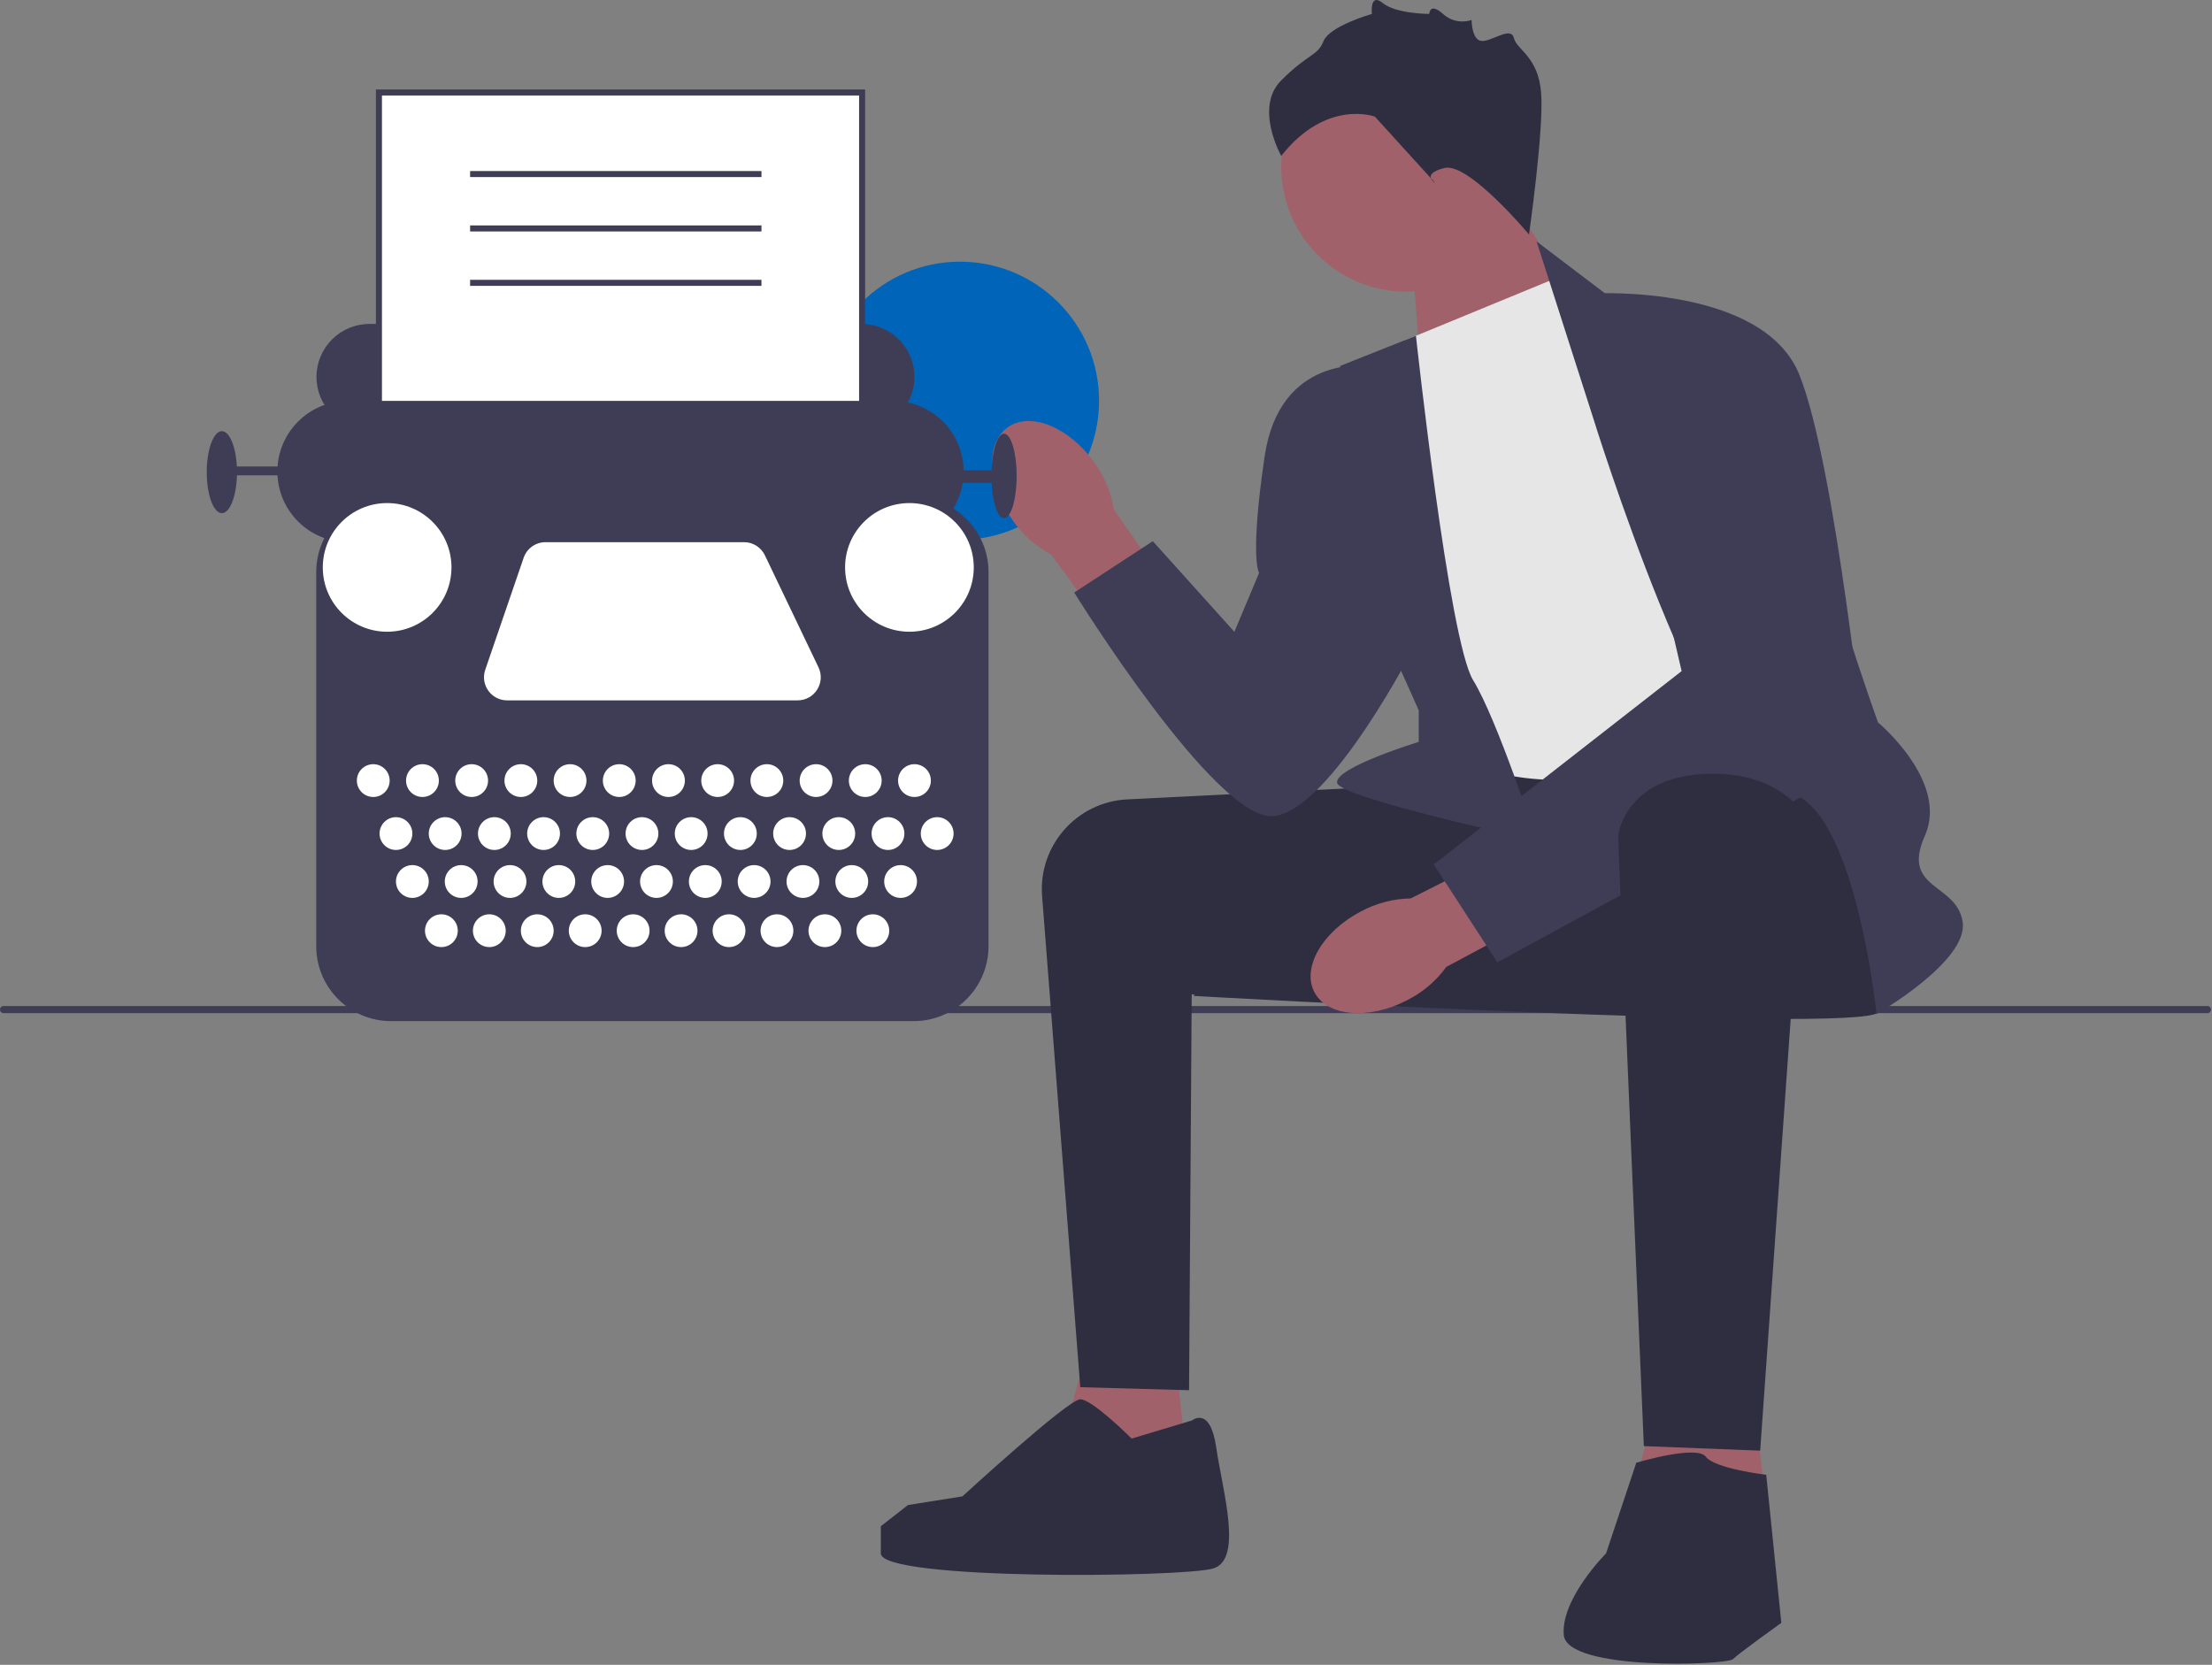 <svg width="732" height="551" viewBox="0 0 732 551" fill="none" xmlns="http://www.w3.org/2000/svg">
<rect x="0" y="0" width="732" height="551" fill="#808080" stroke="none"/>
<g clip-path="url(#clip0_3048_2)">
<path d="M317.681 178.648C343.098 178.648 363.703 158.044 363.703 132.627C363.703 107.21 343.098 86.606 317.681 86.606C292.265 86.606 271.66 107.21 271.66 132.627C271.66 158.044 292.265 178.648 317.681 178.648Z" fill="#0065B9"/>
<path d="M0 334.133C0 334.793 0.53 335.323 1.19 335.323H730.48C731.14 335.323 731.67 334.793 731.67 334.133C731.67 333.473 731.14 332.943 730.48 332.943H1.19C0.53 332.943 0 333.473 0 334.133Z" fill="#3F3D56"/>
<path d="M466.984 81.606L470.811 130.557L526.268 107.393L494.984 57.605L466.984 81.606Z" fill="#A0616A"/>
<path d="M465.323 96.519C488.154 96.519 506.662 78.011 506.662 55.18C506.662 32.35 488.154 13.842 465.323 13.842C442.492 13.842 423.984 32.35 423.984 55.18C423.984 78.011 442.492 96.519 465.323 96.519Z" fill="#A0616A"/>
<path d="M387.984 440.605L394.984 503.393L345.984 496.605L361.984 438.605L387.984 440.605Z" fill="#A0616A"/>
<path d="M578.984 449.605L585.984 512.393L536.984 505.605L552.984 447.605L578.984 449.605Z" fill="#A0616A"/>
<path d="M462.484 260.105C461.815 260.105 408.339 262.791 373.007 264.568C356.285 265.41 343.555 279.884 344.853 296.577L357.484 459.105L393.484 460.105L394.362 329.105L465.484 333.105L462.484 260.105Z" fill="#2F2E41"/>
<path d="M619.484 259.105C619.484 259.105 628.484 328.105 621.484 335.105C614.484 342.105 394.984 329.605 394.984 329.605C394.984 329.605 443.138 260.068 451.811 258.087C460.484 256.105 598.484 249.105 598.484 249.105L619.484 259.105Z" fill="#2F2E41"/>
<path d="M335.126 172.233C326.767 160.543 326.023 146.753 333.464 141.435C340.905 136.116 353.711 141.283 362.072 152.979C365.475 157.605 367.722 162.979 368.623 168.651L403.415 218.633L383.615 232.341L347.84 183.507C342.763 180.818 338.403 176.953 335.126 172.233Z" fill="#A0616A"/>
<path d="M465.674 331.017C452.926 337.655 439.169 336.458 434.946 328.345C430.723 320.232 437.634 308.277 450.387 301.639C455.444 298.917 461.08 297.446 466.823 297.35L521.188 269.908L531.985 291.435L478.618 320.009C475.244 324.66 470.806 328.435 465.674 331.017Z" fill="#A0616A"/>
<path d="M464.984 112.605L515.984 91.606L611.984 239.605C611.984 239.605 544.984 254.605 521.984 257.605C498.984 260.605 472.984 248.605 472.984 248.605L464.984 112.605Z" fill="#E6E6E6"/>
<path d="M526.984 137.605L508.484 79.897L532.484 98.105C532.484 98.105 600.484 143.105 600.484 162.105C600.484 181.105 621.484 239.105 621.484 239.105C621.484 239.105 644.984 258.605 636.984 276.605C628.984 294.605 647.484 292.105 649.484 305.105C651.484 318.105 620.984 335.605 620.984 335.605C620.984 335.605 613.484 262.105 589.484 262.105C565.484 262.105 526.984 137.605 526.984 137.605Z" fill="#3F3D56"/>
<path d="M468.568 111.131L443.484 121.106C443.484 121.106 447.484 191.106 451.484 197.106C455.484 203.106 469.484 235.106 469.484 235.106V245.536C469.484 245.536 441.484 254.107 442.484 259.107C443.484 264.107 508.484 278.107 508.484 278.107C508.484 278.107 495.484 238.106 487.484 225.106C479.484 212.106 468.568 111.131 468.568 111.131Z" fill="#3F3D56"/>
<path d="M527.484 97.107C527.484 97.107 583.484 94.107 595.484 124.107C607.484 154.107 617.484 252.107 617.484 252.107L495.484 318.481L474.484 286.107L556.484 222.107L527.484 97.107Z" fill="#3F3D56"/>
<path d="M452.484 121.106C452.484 121.106 423.484 117.106 418.484 151.106C413.484 185.106 416.662 189.606 416.662 189.606L408.484 209.106L381.484 179.106L355.484 196.106C355.484 196.106 402.484 272.106 421.484 270.106C440.484 268.106 468.484 213.106 468.484 213.106L452.484 121.106Z" fill="#3F3D56"/>
<path d="M597.323 270.145L582.484 480.106L543.984 478.606C543.984 478.606 535.484 280.106 535.484 277.106C535.484 274.106 539.484 257.106 564.484 256.106C589.484 255.106 597.323 270.145 597.323 270.145Z" fill="#2F2E41"/>
<path d="M541.484 484.105C541.484 484.105 561.484 478.105 564.484 482.105C567.484 486.105 584.484 488.105 584.484 488.105L589.484 537.105C589.484 537.105 575.484 547.105 573.484 549.105C571.484 551.105 518.484 553.105 517.484 541.105C516.484 529.105 531.484 514.105 531.484 514.105L541.484 484.105Z" fill="#2F2E41"/>
<path d="M394.484 470.105C394.484 470.105 400.484 465.105 402.484 479.105C404.484 493.105 411.484 516.105 401.484 519.105C391.484 522.105 291.484 523.105 291.484 514.105V505.105L300.484 498.105L318.488 495.236C318.488 495.236 353.484 463.105 357.484 463.105C361.484 463.105 374.484 476.105 374.484 476.105L394.484 470.105Z" fill="#2F2E41"/>
<path d="M505.984 77.606C505.984 77.606 485.984 53.606 477.984 55.606C469.984 57.606 474.984 60.606 474.984 60.606L454.984 38.606C454.984 38.606 438.984 32.606 423.984 51.606C423.984 51.606 414.984 35.606 423.984 26.606C432.984 17.606 435.984 18.606 437.984 13.606C439.984 8.606 453.984 4.606 453.984 4.606C453.984 4.606 453.181 -2.591 457.583 1.008C461.984 4.606 472.977 4.606 472.977 4.606C472.977 4.606 473.039 0.606 477.512 4.606C481.984 8.606 486.984 6.606 486.984 6.606C486.984 6.606 486.984 13.527 490.484 13.567C493.984 13.606 499.984 8.606 500.984 12.606C501.984 16.606 508.984 18.606 509.984 30.606C510.984 42.606 505.984 77.606 505.984 77.606Z" fill="#2F2E41"/>
<path d="M285.084 107.213H122.266C112.582 107.213 104.731 115.063 104.731 124.747V124.747C104.731 134.431 112.582 142.282 122.266 142.282H285.084C294.768 142.282 302.619 134.431 302.619 124.747C302.619 115.063 294.768 107.213 285.084 107.213Z" fill="#3F3D56"/>
<path d="M285.293 30.605H125.396V205.949H285.293V30.605Z" fill="white"/>
<path d="M286.293 206.948H124.396V29.605H286.293V206.948ZM126.396 204.948H284.293V31.605H126.396V204.948Z" fill="#3F3D56"/>
<path d="M295.521 132.68H115.168C102.256 132.68 91.789 143.147 91.789 156.059V156.059C91.789 168.971 102.256 179.438 115.168 179.438H295.521C308.433 179.438 318.9 168.971 318.9 156.059C318.9 143.147 308.433 132.68 295.521 132.68Z" fill="#3F3D56"/>
<path d="M332.26 171.507C334.565 171.507 336.435 165.245 336.435 157.521C336.435 149.797 334.565 143.535 332.26 143.535C329.954 143.535 328.085 149.797 328.085 157.521C328.085 165.245 329.954 171.507 332.26 171.507Z" fill="#3F3D56"/>
<path d="M73.42 169.836C76.187 169.836 78.43 163.761 78.43 156.267C78.43 148.774 76.187 142.699 73.42 142.699C70.653 142.699 68.41 148.774 68.41 156.267C68.41 163.761 70.653 169.836 73.42 169.836Z" fill="#3F3D56"/>
<path d="M103.479 154.389H74.673V157.311H103.479V154.389Z" fill="#3F3D56"/>
<path d="M329.755 155.643H306.376V159.817H329.755V155.643Z" fill="#3F3D56"/>
<path d="M302.334 337.956H129.438C115.77 337.956 104.648 326.835 104.648 313.166V189.325C104.648 175.656 115.77 164.535 129.438 164.535H302.334C316.003 164.535 327.123 175.656 327.123 189.325V313.166C327.123 326.835 316.003 337.956 302.334 337.956Z" fill="#3F3D56"/>
<path d="M123.518 263.771C126.516 263.771 128.945 261.341 128.945 258.343C128.945 255.346 126.516 252.916 123.518 252.916C120.521 252.916 118.091 255.346 118.091 258.343C118.091 261.341 120.521 263.771 123.518 263.771Z" fill="white"/>
<path d="M131.033 281.304C134.03 281.304 136.46 278.874 136.46 275.877C136.46 272.879 134.03 270.449 131.033 270.449C128.035 270.449 125.605 272.879 125.605 275.877C125.605 278.874 128.035 281.304 131.033 281.304Z" fill="white"/>
<path d="M136.46 297.169C139.457 297.169 141.887 294.739 141.887 291.742C141.887 288.744 139.457 286.314 136.46 286.314C133.462 286.314 131.032 288.744 131.032 291.742C131.032 294.739 133.462 297.169 136.46 297.169Z" fill="white"/>
<path d="M146.062 313.45C149.059 313.45 151.489 311.02 151.489 308.023C151.489 305.026 149.059 302.596 146.062 302.596C143.065 302.596 140.635 305.026 140.635 308.023C140.635 311.02 143.065 313.45 146.062 313.45Z" fill="white"/>
<path d="M161.926 313.45C164.924 313.45 167.354 311.02 167.354 308.023C167.354 305.026 164.924 302.596 161.926 302.596C158.929 302.596 156.499 305.026 156.499 308.023C156.499 311.02 158.929 313.45 161.926 313.45Z" fill="white"/>
<path d="M177.791 313.45C180.788 313.45 183.218 311.02 183.218 308.023C183.218 305.026 180.788 302.596 177.791 302.596C174.793 302.596 172.363 305.026 172.363 308.023C172.363 311.02 174.793 313.45 177.791 313.45Z" fill="white"/>
<path d="M193.655 313.45C196.652 313.45 199.082 311.02 199.082 308.023C199.082 305.026 196.652 302.596 193.655 302.596C190.657 302.596 188.228 305.026 188.228 308.023C188.228 311.02 190.657 313.45 193.655 313.45Z" fill="white"/>
<path d="M209.52 313.45C212.517 313.45 214.947 311.02 214.947 308.023C214.947 305.026 212.517 302.596 209.52 302.596C206.523 302.596 204.093 305.026 204.093 308.023C204.093 311.02 206.523 313.45 209.52 313.45Z" fill="white"/>
<path d="M225.384 313.45C228.382 313.45 230.812 311.02 230.812 308.023C230.812 305.026 228.382 302.596 225.384 302.596C222.387 302.596 219.957 305.026 219.957 308.023C219.957 311.02 222.387 313.45 225.384 313.45Z" fill="white"/>
<path d="M241.249 313.45C244.246 313.45 246.676 311.02 246.676 308.023C246.676 305.026 244.246 302.596 241.249 302.596C238.251 302.596 235.821 305.026 235.821 308.023C235.821 311.02 238.251 313.45 241.249 313.45Z" fill="white"/>
<path d="M257.113 313.45C260.11 313.45 262.54 311.02 262.54 308.023C262.54 305.026 260.11 302.596 257.113 302.596C254.115 302.596 251.686 305.026 251.686 308.023C251.686 311.02 254.115 313.45 257.113 313.45Z" fill="white"/>
<path d="M272.977 313.45C275.975 313.45 278.404 311.02 278.404 308.023C278.404 305.026 275.975 302.596 272.977 302.596C269.98 302.596 267.55 305.026 267.55 308.023C267.55 311.02 269.98 313.45 272.977 313.45Z" fill="white"/>
<path d="M288.841 313.45C291.839 313.45 294.269 311.02 294.269 308.023C294.269 305.026 291.839 302.596 288.841 302.596C285.844 302.596 283.414 305.026 283.414 308.023C283.414 311.02 285.844 313.45 288.841 313.45Z" fill="white"/>
<path d="M152.617 297.169C155.614 297.169 158.044 294.739 158.044 291.742C158.044 288.744 155.614 286.314 152.617 286.314C149.619 286.314 147.189 288.744 147.189 291.742C147.189 294.739 149.619 297.169 152.617 297.169Z" fill="white"/>
<path d="M168.773 297.169C171.77 297.169 174.2 294.739 174.2 291.742C174.2 288.744 171.77 286.314 168.773 286.314C165.776 286.314 163.346 288.744 163.346 291.742C163.346 294.739 165.776 297.169 168.773 297.169Z" fill="white"/>
<path d="M184.93 297.169C187.928 297.169 190.357 294.739 190.357 291.742C190.357 288.744 187.928 286.314 184.93 286.314C181.933 286.314 179.503 288.744 179.503 291.742C179.503 294.739 181.933 297.169 184.93 297.169Z" fill="white"/>
<path d="M201.086 297.169C204.084 297.169 206.514 294.739 206.514 291.742C206.514 288.744 204.084 286.314 201.086 286.314C198.089 286.314 195.659 288.744 195.659 291.742C195.659 294.739 198.089 297.169 201.086 297.169Z" fill="white"/>
<path d="M217.243 297.169C220.24 297.169 222.67 294.739 222.67 291.742C222.67 288.744 220.24 286.314 217.243 286.314C214.245 286.314 211.815 288.744 211.815 291.742C211.815 294.739 214.245 297.169 217.243 297.169Z" fill="white"/>
<path d="M233.4 297.169C236.397 297.169 238.827 294.739 238.827 291.742C238.827 288.744 236.397 286.314 233.4 286.314C230.403 286.314 227.973 288.744 227.973 291.742C227.973 294.739 230.403 297.169 233.4 297.169Z" fill="white"/>
<path d="M249.556 297.169C252.554 297.169 254.983 294.739 254.983 291.742C254.983 288.744 252.554 286.314 249.556 286.314C246.559 286.314 244.129 288.744 244.129 291.742C244.129 294.739 246.559 297.169 249.556 297.169Z" fill="white"/>
<path d="M265.712 297.169C268.71 297.169 271.14 294.739 271.14 291.742C271.14 288.744 268.71 286.314 265.712 286.314C262.715 286.314 260.285 288.744 260.285 291.742C260.285 294.739 262.715 297.169 265.712 297.169Z" fill="white"/>
<path d="M281.87 297.169C284.867 297.169 287.297 294.739 287.297 291.742C287.297 288.744 284.867 286.314 281.87 286.314C278.872 286.314 276.442 288.744 276.442 291.742C276.442 294.739 278.872 297.169 281.87 297.169Z" fill="white"/>
<path d="M298.026 297.169C301.023 297.169 303.453 294.739 303.453 291.742C303.453 288.744 301.023 286.314 298.026 286.314C295.029 286.314 292.599 288.744 292.599 291.742C292.599 294.739 295.029 297.169 298.026 297.169Z" fill="white"/>
<path d="M147.315 281.304C150.312 281.304 152.742 278.874 152.742 275.877C152.742 272.879 150.312 270.449 147.315 270.449C144.318 270.449 141.888 272.879 141.888 275.877C141.888 278.874 144.318 281.304 147.315 281.304Z" fill="white"/>
<path d="M163.596 281.304C166.594 281.304 169.024 278.874 169.024 275.877C169.024 272.879 166.594 270.449 163.596 270.449C160.599 270.449 158.169 272.879 158.169 275.877C158.169 278.874 160.599 281.304 163.596 281.304Z" fill="white"/>
<path d="M179.878 281.304C182.876 281.304 185.306 278.874 185.306 275.877C185.306 272.879 182.876 270.449 179.878 270.449C176.881 270.449 174.451 272.879 174.451 275.877C174.451 278.874 176.881 281.304 179.878 281.304Z" fill="white"/>
<path d="M196.16 281.304C199.157 281.304 201.587 278.874 201.587 275.877C201.587 272.879 199.157 270.449 196.16 270.449C193.162 270.449 190.732 272.879 190.732 275.877C190.732 278.874 193.162 281.304 196.16 281.304Z" fill="white"/>
<path d="M212.442 281.304C215.439 281.304 217.869 278.874 217.869 275.877C217.869 272.879 215.439 270.449 212.442 270.449C209.445 270.449 207.015 272.879 207.015 275.877C207.015 278.874 209.445 281.304 212.442 281.304Z" fill="white"/>
<path d="M228.724 281.304C231.722 281.304 234.151 278.874 234.151 275.877C234.151 272.879 231.722 270.449 228.724 270.449C225.727 270.449 223.297 272.879 223.297 275.877C223.297 278.874 225.727 281.304 228.724 281.304Z" fill="white"/>
<path d="M245.005 281.304C248.003 281.304 250.433 278.874 250.433 275.877C250.433 272.879 248.003 270.449 245.005 270.449C242.008 270.449 239.578 272.879 239.578 275.877C239.578 278.874 242.008 281.304 245.005 281.304Z" fill="white"/>
<path d="M261.288 281.304C264.285 281.304 266.715 278.874 266.715 275.877C266.715 272.879 264.285 270.449 261.288 270.449C258.29 270.449 255.86 272.879 255.86 275.877C255.86 278.874 258.29 281.304 261.288 281.304Z" fill="white"/>
<path d="M277.57 281.304C280.567 281.304 282.997 278.874 282.997 275.877C282.997 272.879 280.567 270.449 277.57 270.449C274.572 270.449 272.143 272.879 272.143 275.877C272.143 278.874 274.572 281.304 277.57 281.304Z" fill="white"/>
<path d="M293.851 281.304C296.849 281.304 299.278 278.874 299.278 275.877C299.278 272.879 296.849 270.449 293.851 270.449C290.854 270.449 288.424 272.879 288.424 275.877C288.424 278.874 290.854 281.304 293.851 281.304Z" fill="white"/>
<path d="M310.133 281.304C313.131 281.304 315.561 278.874 315.561 275.877C315.561 272.879 313.131 270.449 310.133 270.449C307.136 270.449 304.706 272.879 304.706 275.877C304.706 278.874 307.136 281.304 310.133 281.304Z" fill="white"/>
<path d="M139.8 263.771C142.798 263.771 145.228 261.341 145.228 258.343C145.228 255.346 142.798 252.916 139.8 252.916C136.803 252.916 134.373 255.346 134.373 258.343C134.373 261.341 136.803 263.771 139.8 263.771Z" fill="white"/>
<path d="M156.082 263.771C159.079 263.771 161.509 261.341 161.509 258.343C161.509 255.346 159.079 252.916 156.082 252.916C153.084 252.916 150.654 255.346 150.654 258.343C150.654 261.341 153.084 263.771 156.082 263.771Z" fill="white"/>
<path d="M172.364 263.771C175.361 263.771 177.791 261.341 177.791 258.343C177.791 255.346 175.361 252.916 172.364 252.916C169.366 252.916 166.937 255.346 166.937 258.343C166.937 261.341 169.366 263.771 172.364 263.771Z" fill="white"/>
<path d="M188.645 263.771C191.642 263.771 194.072 261.341 194.072 258.343C194.072 255.346 191.642 252.916 188.645 252.916C185.648 252.916 183.218 255.346 183.218 258.343C183.218 261.341 185.648 263.771 188.645 263.771Z" fill="white"/>
<path d="M204.927 263.771C207.925 263.771 210.355 261.341 210.355 258.343C210.355 255.346 207.925 252.916 204.927 252.916C201.93 252.916 199.5 255.346 199.5 258.343C199.5 261.341 201.93 263.771 204.927 263.771Z" fill="white"/>
<path d="M221.21 263.771C224.207 263.771 226.637 261.341 226.637 258.343C226.637 255.346 224.207 252.916 221.21 252.916C218.212 252.916 215.782 255.346 215.782 258.343C215.782 261.341 218.212 263.771 221.21 263.771Z" fill="white"/>
<path d="M237.491 263.771C240.488 263.771 242.918 261.341 242.918 258.343C242.918 255.346 240.488 252.916 237.491 252.916C234.493 252.916 232.063 255.346 232.063 258.343C232.063 261.341 234.493 263.771 237.491 263.771Z" fill="white"/>
<path d="M253.773 263.771C256.77 263.771 259.2 261.341 259.2 258.343C259.2 255.346 256.77 252.916 253.773 252.916C250.776 252.916 248.346 255.346 248.346 258.343C248.346 261.341 250.776 263.771 253.773 263.771Z" fill="white"/>
<path d="M270.054 263.771C273.052 263.771 275.482 261.341 275.482 258.343C275.482 255.346 273.052 252.916 270.054 252.916C267.057 252.916 264.627 255.346 264.627 258.343C264.627 261.341 267.057 263.771 270.054 263.771Z" fill="white"/>
<path d="M286.336 263.771C289.334 263.771 291.764 261.341 291.764 258.343C291.764 255.346 289.334 252.916 286.336 252.916C283.339 252.916 280.909 255.346 280.909 258.343C280.909 261.341 283.339 263.771 286.336 263.771Z" fill="white"/>
<path d="M302.619 263.771C305.616 263.771 308.046 261.341 308.046 258.343C308.046 255.346 305.616 252.916 302.619 252.916C299.621 252.916 297.191 255.346 297.191 258.343C297.191 261.341 299.621 263.771 302.619 263.771Z" fill="white"/>
<path d="M128.11 209.079C139.869 209.079 149.402 199.547 149.402 187.788C149.402 176.029 139.869 166.496 128.11 166.496C116.351 166.496 106.818 176.029 106.818 187.788C106.818 199.547 116.351 209.079 128.11 209.079Z" fill="white"/>
<path d="M300.949 209.079C312.708 209.079 322.241 199.547 322.241 187.788C322.241 176.029 312.708 166.496 300.949 166.496C289.19 166.496 279.657 176.029 279.657 187.788C279.657 199.547 289.19 209.079 300.949 209.079Z" fill="white"/>
<path d="M180.522 179.438H246.223C249.167 179.438 251.851 181.128 253.121 183.785L270.853 220.844C273.281 225.92 269.581 231.793 263.954 231.793H167.815C162.567 231.793 158.879 226.628 160.581 221.664L173.288 184.605C174.348 181.514 177.254 179.438 180.522 179.438Z" fill="white"/>
<path d="M251.984 56.605H155.567V58.605H251.984V56.605Z" fill="#3F3D56"/>
<path d="M251.984 74.606H155.567V76.606H251.984V74.606Z" fill="#3F3D56"/>
<path d="M251.984 92.606H155.567V94.606H251.984V92.606Z" fill="#3F3D56"/>
</g>
<defs>
<clipPath id="clip0_3048_2">
<rect width="731.67" height="550.618" fill="white"/>
</clipPath>
</defs>
</svg>
